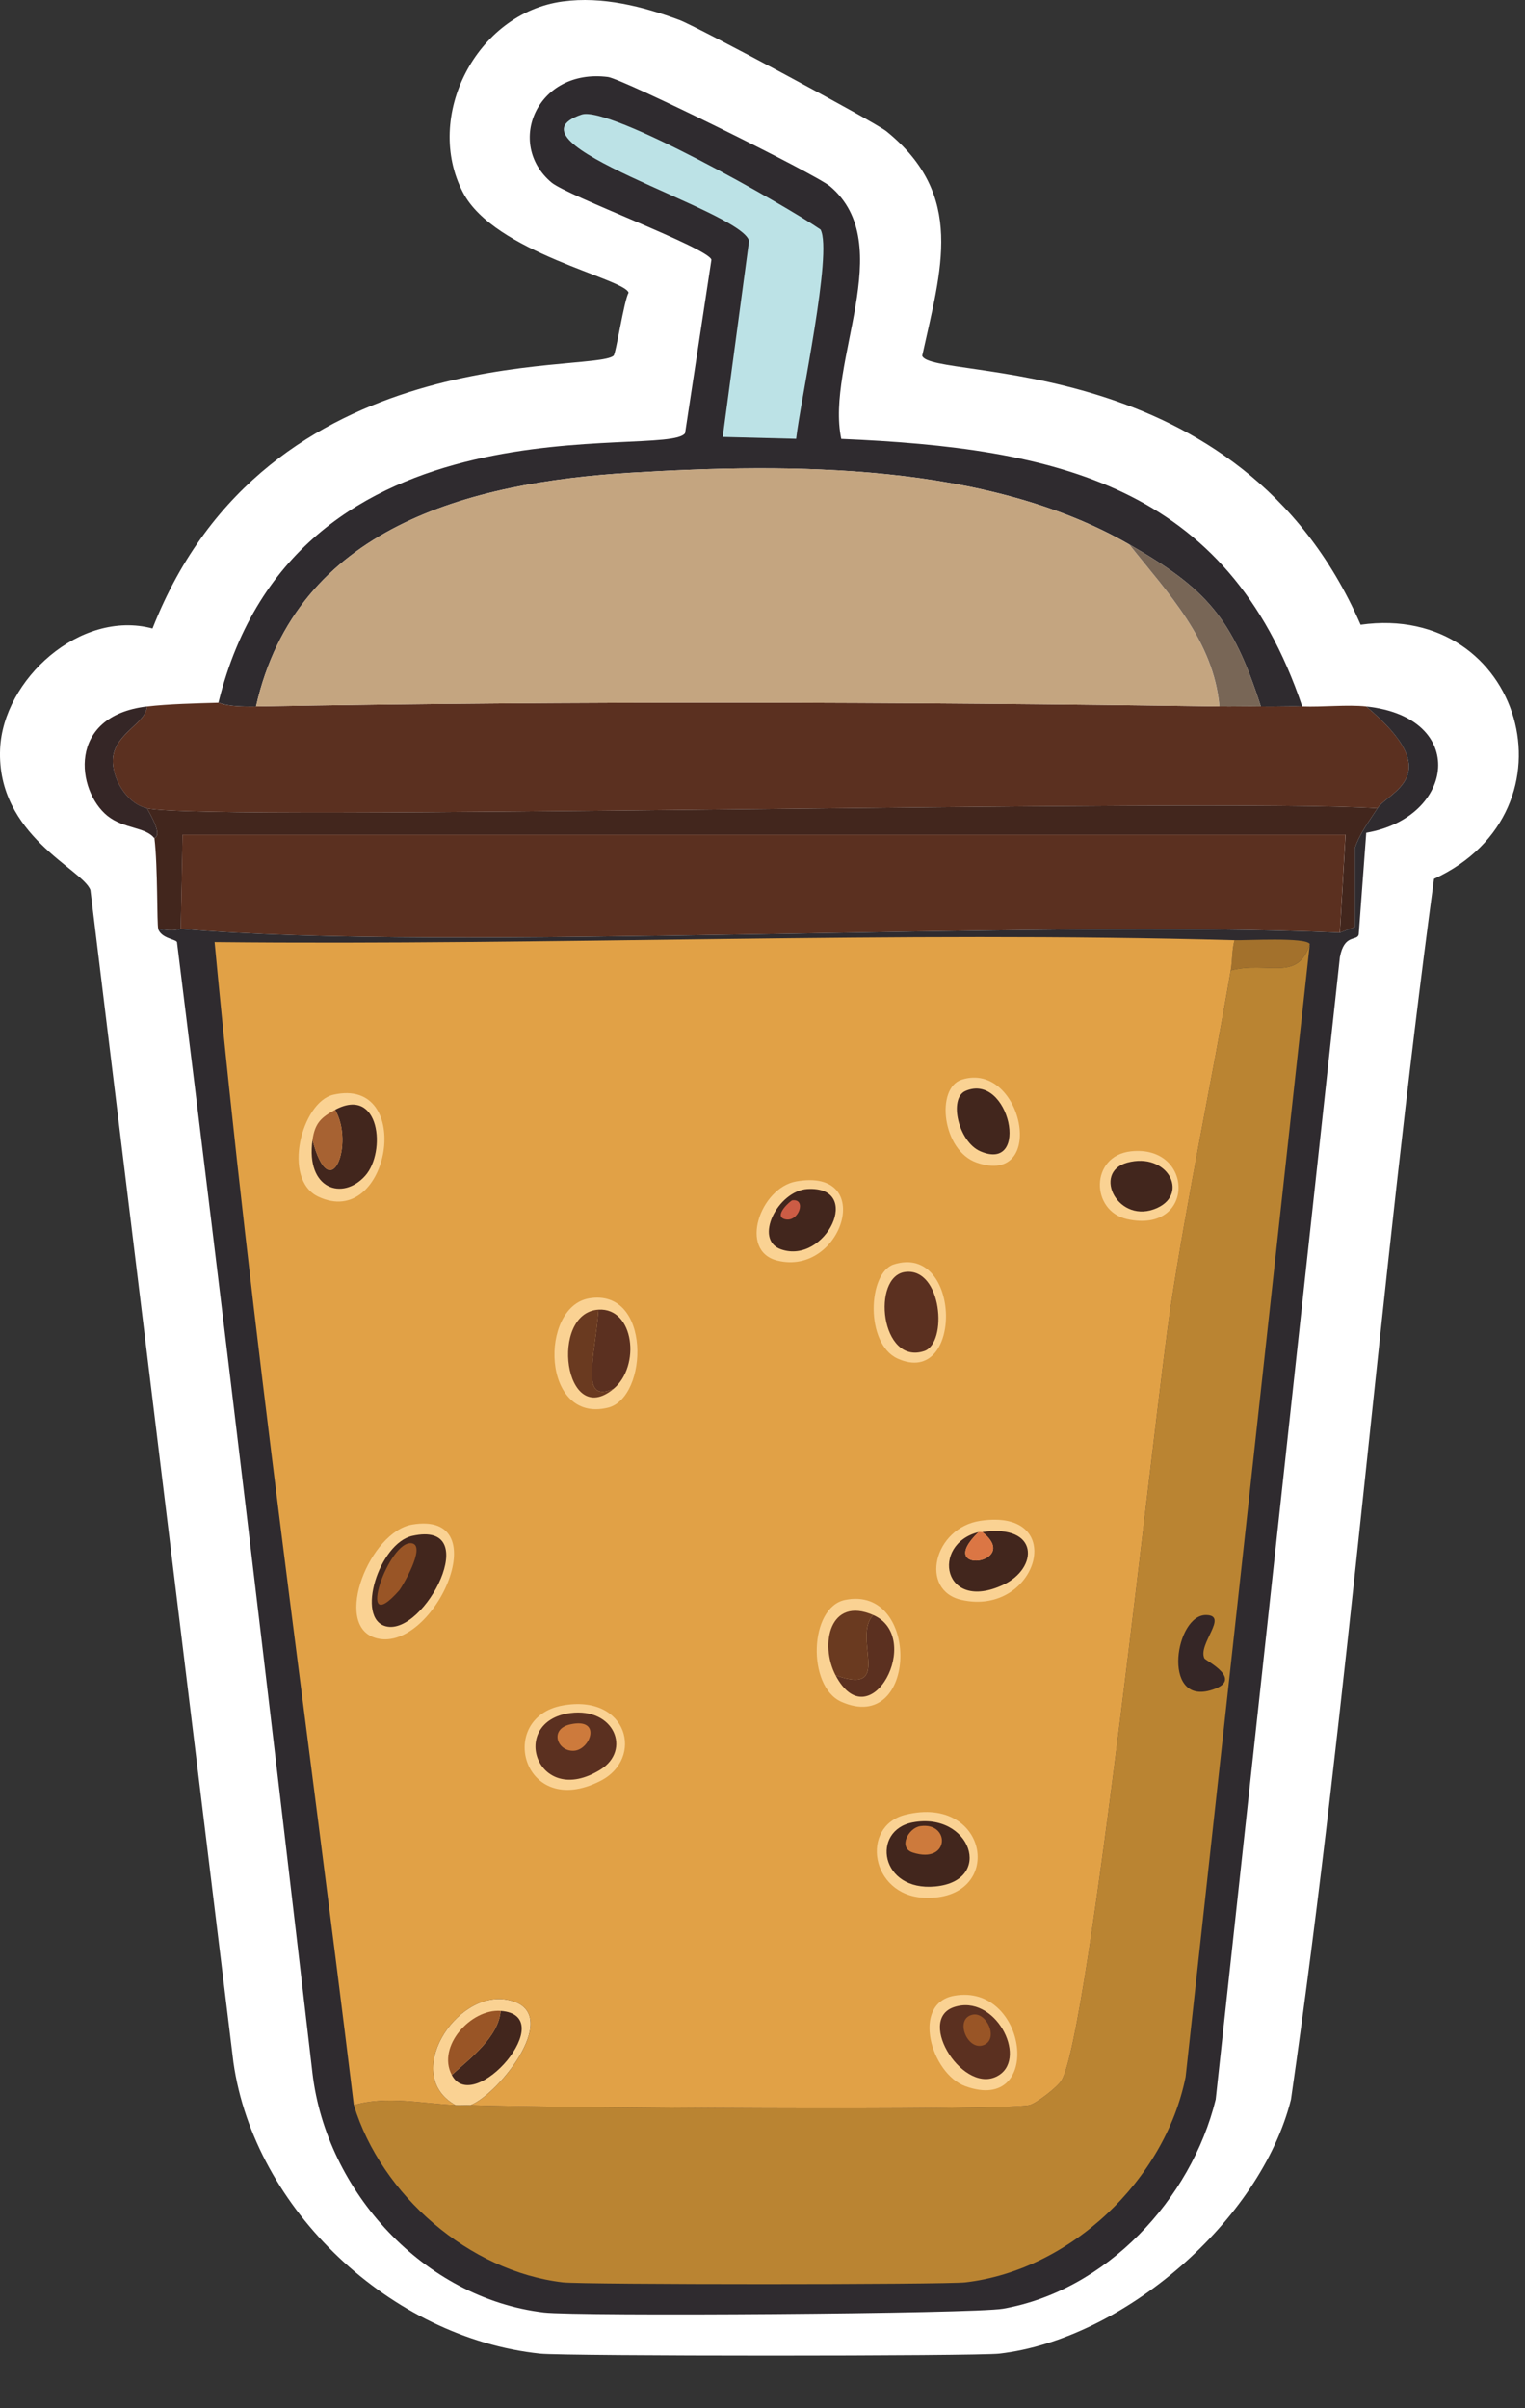 <svg width="57" height="90" viewBox="0 0 57 90" fill="none" xmlns="http://www.w3.org/2000/svg">
<rect x="0" y="0" width="57" height="90" fill="#333333" stroke="none"/>
<g id="CoffeeShot logo">
<path id="Vector" d="M21.035 0.054C22.512 -0.145 24.02 0.236 25.397 0.748C26.04 0.988 32.7 4.556 33.133 4.908C36.09 7.303 35.179 10.056 34.469 13.296C34.798 14.245 46.331 12.956 50.856 23.348C56.896 22.499 59.145 30.288 53.599 32.845C51.552 48.017 50.436 63.309 48.253 78.463C47.12 82.981 41.999 87.423 37.352 87.961C36.498 88.059 21.137 88.059 20.19 87.961C14.613 87.375 9.508 82.573 8.725 77.077C6.943 62.472 5.161 47.867 3.379 33.263C3.105 32.482 -0.133 31.233 0.004 27.993C0.114 25.399 2.993 22.768 5.701 23.487C9.988 12.569 22.112 13.974 22.931 13.296C23.026 13.218 23.318 11.254 23.494 10.939C23.353 10.41 18.482 9.451 17.305 7.195C15.828 4.363 17.797 0.491 21.033 0.054H21.035Z" fill="white"/>
<path id="Vector_2" d="M9.571 26.402C21.461 26.194 33.684 26.229 45.58 26.402C46.096 26.41 46.612 26.39 47.128 26.402C47.638 26.414 48.169 26.384 48.675 26.402C49.438 26.43 50.358 26.327 51.066 26.402C54.145 28.983 51.885 29.588 51.487 30.207C45.37 29.816 7.733 30.718 5.492 30.207C4.715 30.03 4.148 29.038 4.225 28.305C4.321 27.402 5.468 27.019 5.492 26.404C6.301 26.308 7.337 26.286 8.165 26.262C8.235 26.261 8.378 26.424 9.571 26.404V26.402Z" fill="#5B3020"/>
<path id="Vector_3" d="M51.487 30.207C51.181 30.682 50.824 31.142 50.644 31.686V34.644L50.081 34.856C50.151 33.636 50.222 32.415 50.293 31.193H6.829L6.758 34.715C6.717 34.711 6.556 34.833 5.915 34.715C5.862 34.554 5.901 32.411 5.774 31.334C5.766 31.271 6.148 31.338 5.493 30.207C7.737 30.718 45.374 29.816 51.489 30.207H51.487Z" fill="#42261D"/>
<path id="Vector_4" d="M5.492 26.402C5.47 27.017 4.321 27.4 4.225 28.303C4.148 29.036 4.715 30.028 5.492 30.205C6.147 31.336 5.766 31.27 5.772 31.332C5.452 30.9 4.625 30.983 4.013 30.488C2.864 29.556 2.483 26.759 5.49 26.402H5.492Z" fill="#352626"/>
<path id="Vector_5" d="M50.081 34.856C38.559 34.353 16.801 35.585 6.756 34.715L6.826 31.193H50.29C50.22 32.413 50.149 33.635 50.079 34.856H50.081Z" fill="#5B3020"/>
<path id="Vector_6" d="M48.675 26.402C48.169 26.384 47.637 26.414 47.127 26.402C46.058 23.076 45.092 22.006 42.205 20.344C36.896 17.29 29.593 17.301 23.567 17.667C17.579 18.03 11.08 19.68 9.57 26.402C8.378 26.424 8.235 26.259 8.164 26.261C11.063 14.467 24.922 17.203 25.606 16.188C25.934 14.027 26.262 11.867 26.591 9.707C26.481 9.269 21.219 7.329 20.613 6.82C18.887 5.37 20.064 2.54 22.723 2.876C23.272 2.944 30.474 6.5 31.023 6.961C33.602 9.134 30.848 13.573 31.444 16.402C39.428 16.741 45.878 18.107 48.675 26.406V26.402Z" fill="#2F2B2F"/>
<path id="Vector_7" d="M21.738 4.282C22.775 3.936 29.355 7.674 30.671 8.58C31.128 9.44 29.914 14.981 29.757 16.399L27.013 16.329C27.341 13.887 27.669 11.444 27.998 9.002C27.7 7.855 18.58 5.335 21.738 4.282Z" fill="#BCE2E6"/>
<path id="Vector_8" d="M42.203 20.344C43.654 22.169 45.362 23.935 45.578 26.402C33.682 26.229 21.46 26.194 9.568 26.402C11.078 19.68 17.576 18.03 23.565 17.667C29.591 17.301 36.894 17.289 42.203 20.344Z" fill="#C4A580"/>
<path id="Vector_9" d="M47.127 26.402C46.612 26.39 46.096 26.41 45.58 26.402C45.364 23.935 43.654 22.169 42.205 20.344C45.094 22.006 46.059 23.076 47.127 26.402Z" fill="#786656"/>
<path id="Vector_10" d="M5.913 34.715C6.556 34.833 6.715 34.711 6.756 34.715C16.799 35.585 38.558 34.353 50.081 34.856L50.644 34.644V31.686C50.826 31.14 51.183 30.68 51.487 30.207C51.885 29.588 54.145 28.985 51.066 26.402C54.898 26.806 54.395 30.556 51.066 31.122C50.971 32.39 50.878 33.658 50.785 34.927C50.718 35.184 50.246 34.888 50.081 35.772L45.439 78.462C44.519 82.206 41.348 85.602 37.491 86.282C36.397 86.474 21.602 86.572 20.329 86.423C15.858 85.895 12.2 81.911 11.679 77.476C10.039 63.382 8.364 49.286 6.615 35.208C6.566 35.096 6.031 35.074 5.911 34.715H5.913Z" fill="#2F2B2F"/>
<path id="Vector_11" d="M48.955 35.279C48.506 36.713 47.394 35.909 46.002 36.265C46.063 35.905 46.041 35.501 46.143 35.137C46.588 35.149 48.808 35.02 48.957 35.279H48.955Z" fill="#A3712C"/>
<path id="Vector_12" d="M13.227 78.672C14.475 78.313 15.779 78.619 17.026 78.672C17.213 78.68 17.403 78.664 17.589 78.672C20.031 78.769 37.457 78.896 38.477 78.672C38.736 78.615 39.51 78.008 39.673 77.757C40.714 76.134 43.142 52.922 43.752 48.874C44.386 44.668 45.286 40.461 46.004 36.265C47.396 35.909 48.508 36.713 48.957 35.279C47.41 49.392 45.863 63.505 44.315 77.617C43.544 81.475 40.001 84.838 36.086 85.296C35.329 85.384 21.782 85.384 21.035 85.296C17.542 84.883 14.255 82.041 13.227 78.674V78.672Z" fill="#BA8432"/>
<path id="Vector_13" d="M45.088 60.357C45.931 60.376 44.764 61.441 45.017 61.977C45.057 62.062 46.586 62.796 45.229 63.175C43.415 63.682 43.931 60.329 45.088 60.357Z" fill="#352626"/>
<path id="Vector_14" d="M17.587 78.672C17.401 78.664 17.211 78.68 17.025 78.672C15.014 77.556 17.021 74.405 18.923 74.728C21.176 75.107 18.656 78.265 17.587 78.672Z" fill="#FAD293"/>
<path id="Vector_15" d="M16.886 77.546C17.582 76.916 18.631 76.13 18.713 75.152C20.98 75.311 17.711 79.114 16.886 77.546Z" fill="#42261D"/>
<path id="Vector_16" d="M18.713 75.15C18.631 76.13 17.58 76.914 16.886 77.544C16.323 76.48 17.598 75.072 18.713 75.15Z" fill="#995526"/>
<path id="Vector_17" d="M46.143 35.137C46.041 35.499 46.065 35.905 46.002 36.265C45.285 40.462 44.386 44.67 43.751 48.873C43.141 52.922 40.713 76.134 39.672 77.757C39.511 78.008 38.734 78.615 38.475 78.672C37.456 78.896 20.027 78.768 17.588 78.672C18.659 78.265 21.177 75.107 18.923 74.728C17.021 74.407 15.013 77.556 17.025 78.672C15.778 78.619 14.476 78.312 13.226 78.672C11.459 64.187 9.388 49.734 8.021 35.208C20.712 35.339 33.457 34.789 46.141 35.137H46.143Z" fill="#E1A146"/>
<path id="Vector_18" d="M22.02 48.522C24.352 48.129 24.24 52.237 22.724 52.608C20.233 53.217 20.151 48.836 22.02 48.522Z" fill="#FAD293"/>
<path id="Vector_19" d="M22.933 51.903C21.643 52.482 22.243 50.693 22.37 48.944C23.704 48.866 23.953 51.054 22.933 51.903Z" fill="#5B3020"/>
<path id="Vector_20" d="M22.371 48.944C22.243 50.694 21.643 52.482 22.934 51.903C21.092 53.437 20.517 49.052 22.371 48.944Z" fill="#6A3A20"/>
<path id="Vector_21" d="M12.454 40.914C15.529 40.201 14.579 46.002 11.891 44.719C10.532 44.071 11.273 41.189 12.454 40.914Z" fill="#FAD293"/>
<path id="Vector_22" d="M11.681 42.604C12.349 45.157 13.263 42.731 12.524 41.476C14.201 40.575 14.442 43.052 13.65 43.941C12.81 44.884 11.424 44.45 11.681 42.604Z" fill="#42261D"/>
<path id="Vector_23" d="M12.524 41.478C13.263 42.733 12.349 45.157 11.681 42.605C11.769 41.965 12.014 41.753 12.524 41.478Z" fill="#A76232"/>
<path id="Vector_24" d="M31.584 59.793C34.418 59.212 34.314 64.879 31.443 63.598C30.161 63.024 30.241 60.07 31.584 59.793Z" fill="#FAD293"/>
<path id="Vector_25" d="M32.639 60.357C31.833 61.194 33.419 63.378 31.233 62.612C30.627 61.457 31.013 59.648 32.639 60.357Z" fill="#6A3A20"/>
<path id="Vector_26" d="M31.233 62.612C33.42 63.38 31.835 61.194 32.639 60.357C34.553 61.192 32.52 65.059 31.233 62.612Z" fill="#5B3020"/>
<path id="Vector_27" d="M36.648 56.835C39.972 56.344 38.783 60.428 35.944 59.793C34.347 59.438 34.893 57.094 36.648 56.835Z" fill="#FAD293"/>
<path id="Vector_28" d="M36.718 57.257C38.858 56.945 38.821 58.611 37.491 59.23C35.249 60.275 34.769 57.713 36.577 57.257C34.871 58.896 38.234 58.446 36.718 57.257Z" fill="#42261D"/>
<path id="Vector_29" d="M36.576 57.257C36.62 57.245 36.673 57.263 36.718 57.257C38.234 58.445 34.87 58.895 36.576 57.257Z" fill="#DB7644"/>
<path id="Vector_30" d="M35.945 40.35C38.226 39.625 39.165 44.365 36.508 43.45C35.214 43.004 34.959 40.664 35.945 40.35Z" fill="#FAD293"/>
<path id="Vector_31" d="M36.084 40.773C37.726 40.054 38.524 43.831 36.647 43.028C35.818 42.672 35.453 41.05 36.084 40.773Z" fill="#42261D"/>
<path id="Vector_32" d="M33.411 47.253C35.955 46.449 36.01 51.886 33.553 50.775C32.325 50.219 32.435 47.561 33.411 47.253Z" fill="#FAD293"/>
<path id="Vector_33" d="M33.836 47.536C35.214 47.365 35.436 50.201 34.54 50.494C32.91 51.026 32.567 47.693 33.836 47.536Z" fill="#5B3020"/>
<path id="Vector_34" d="M42.274 43.028C44.649 42.772 44.684 46.123 42.133 45.563C40.754 45.261 40.739 43.193 42.274 43.028Z" fill="#FAD293"/>
<path id="Vector_35" d="M42.133 43.45C43.627 43.047 44.449 44.593 43.259 45.141C41.807 45.807 40.794 43.813 42.133 43.45Z" fill="#42261D"/>
<path id="Vector_36" d="M15.409 56.976C18.664 56.436 16.152 61.904 14.003 61.203C12.444 60.694 13.826 57.239 15.409 56.976Z" fill="#FAD293"/>
<path id="Vector_37" d="M15.409 57.399C18.119 56.794 15.868 61.145 14.425 60.779C13.281 60.49 14.172 57.674 15.409 57.399Z" fill="#42261D"/>
<path id="Vector_38" d="M15.409 57.679C15.928 57.797 15.021 59.323 14.917 59.441C13.23 61.351 14.532 57.481 15.409 57.679Z" fill="#995526"/>
<path id="Vector_39" d="M35.663 74.586C38.424 74.089 39.014 79.027 36.085 77.967C34.796 77.501 34.047 74.875 35.663 74.586Z" fill="#FAD293"/>
<path id="Vector_40" d="M35.663 75.008C37.185 74.507 38.399 76.857 37.352 77.544C36.061 78.391 34.21 75.486 35.663 75.008Z" fill="#5B3020"/>
<path id="Vector_41" d="M36.367 75.291C36.877 75.199 37.328 76.175 36.789 76.419C36.167 76.698 35.64 75.425 36.367 75.291Z" fill="#995526"/>
<path id="Vector_42" d="M33.836 67.823C37.001 67.03 37.587 71.057 34.54 70.923C32.537 70.835 32.145 68.248 33.836 67.823Z" fill="#FAD293"/>
<path id="Vector_43" d="M34.115 68.106C36.28 67.698 37.173 70.29 34.959 70.501C32.886 70.697 32.556 68.399 34.115 68.106Z" fill="#42261D"/>
<path id="Vector_44" d="M34.398 68.247C35.525 68.082 35.512 69.685 34.117 69.234C33.562 69.055 33.949 68.314 34.398 68.247Z" fill="#CD7A3C"/>
<path id="Vector_45" d="M21.035 63.737C23.467 63.301 24.087 65.715 22.442 66.556C19.545 68.035 18.523 64.189 21.035 63.737Z" fill="#FAD293"/>
<path id="Vector_46" d="M21.316 64.02C22.961 63.806 23.608 65.411 22.441 66.134C20.064 67.605 18.974 64.325 21.316 64.02Z" fill="#5B3020"/>
<path id="Vector_47" d="M21.316 64.443C22.507 64.18 22.071 65.388 21.457 65.429C20.832 65.47 20.514 64.62 21.316 64.443Z" fill="#CD7A3C"/>
<path id="Vector_48" d="M29.756 44.153C32.761 43.613 31.492 47.716 29.052 47.111C27.593 46.75 28.415 44.395 29.756 44.153Z" fill="#FAD293"/>
<path id="Vector_49" d="M30.178 44.436C32.292 44.315 30.868 47.273 29.194 46.691C28.15 46.33 29.074 44.501 30.178 44.436Z" fill="#42261D"/>
<path id="Vector_50" d="M29.615 44.859C30.158 44.786 29.852 45.703 29.334 45.564C28.895 45.446 29.548 44.868 29.615 44.859Z" fill="#CC5C45"/>
</g>
</svg>
